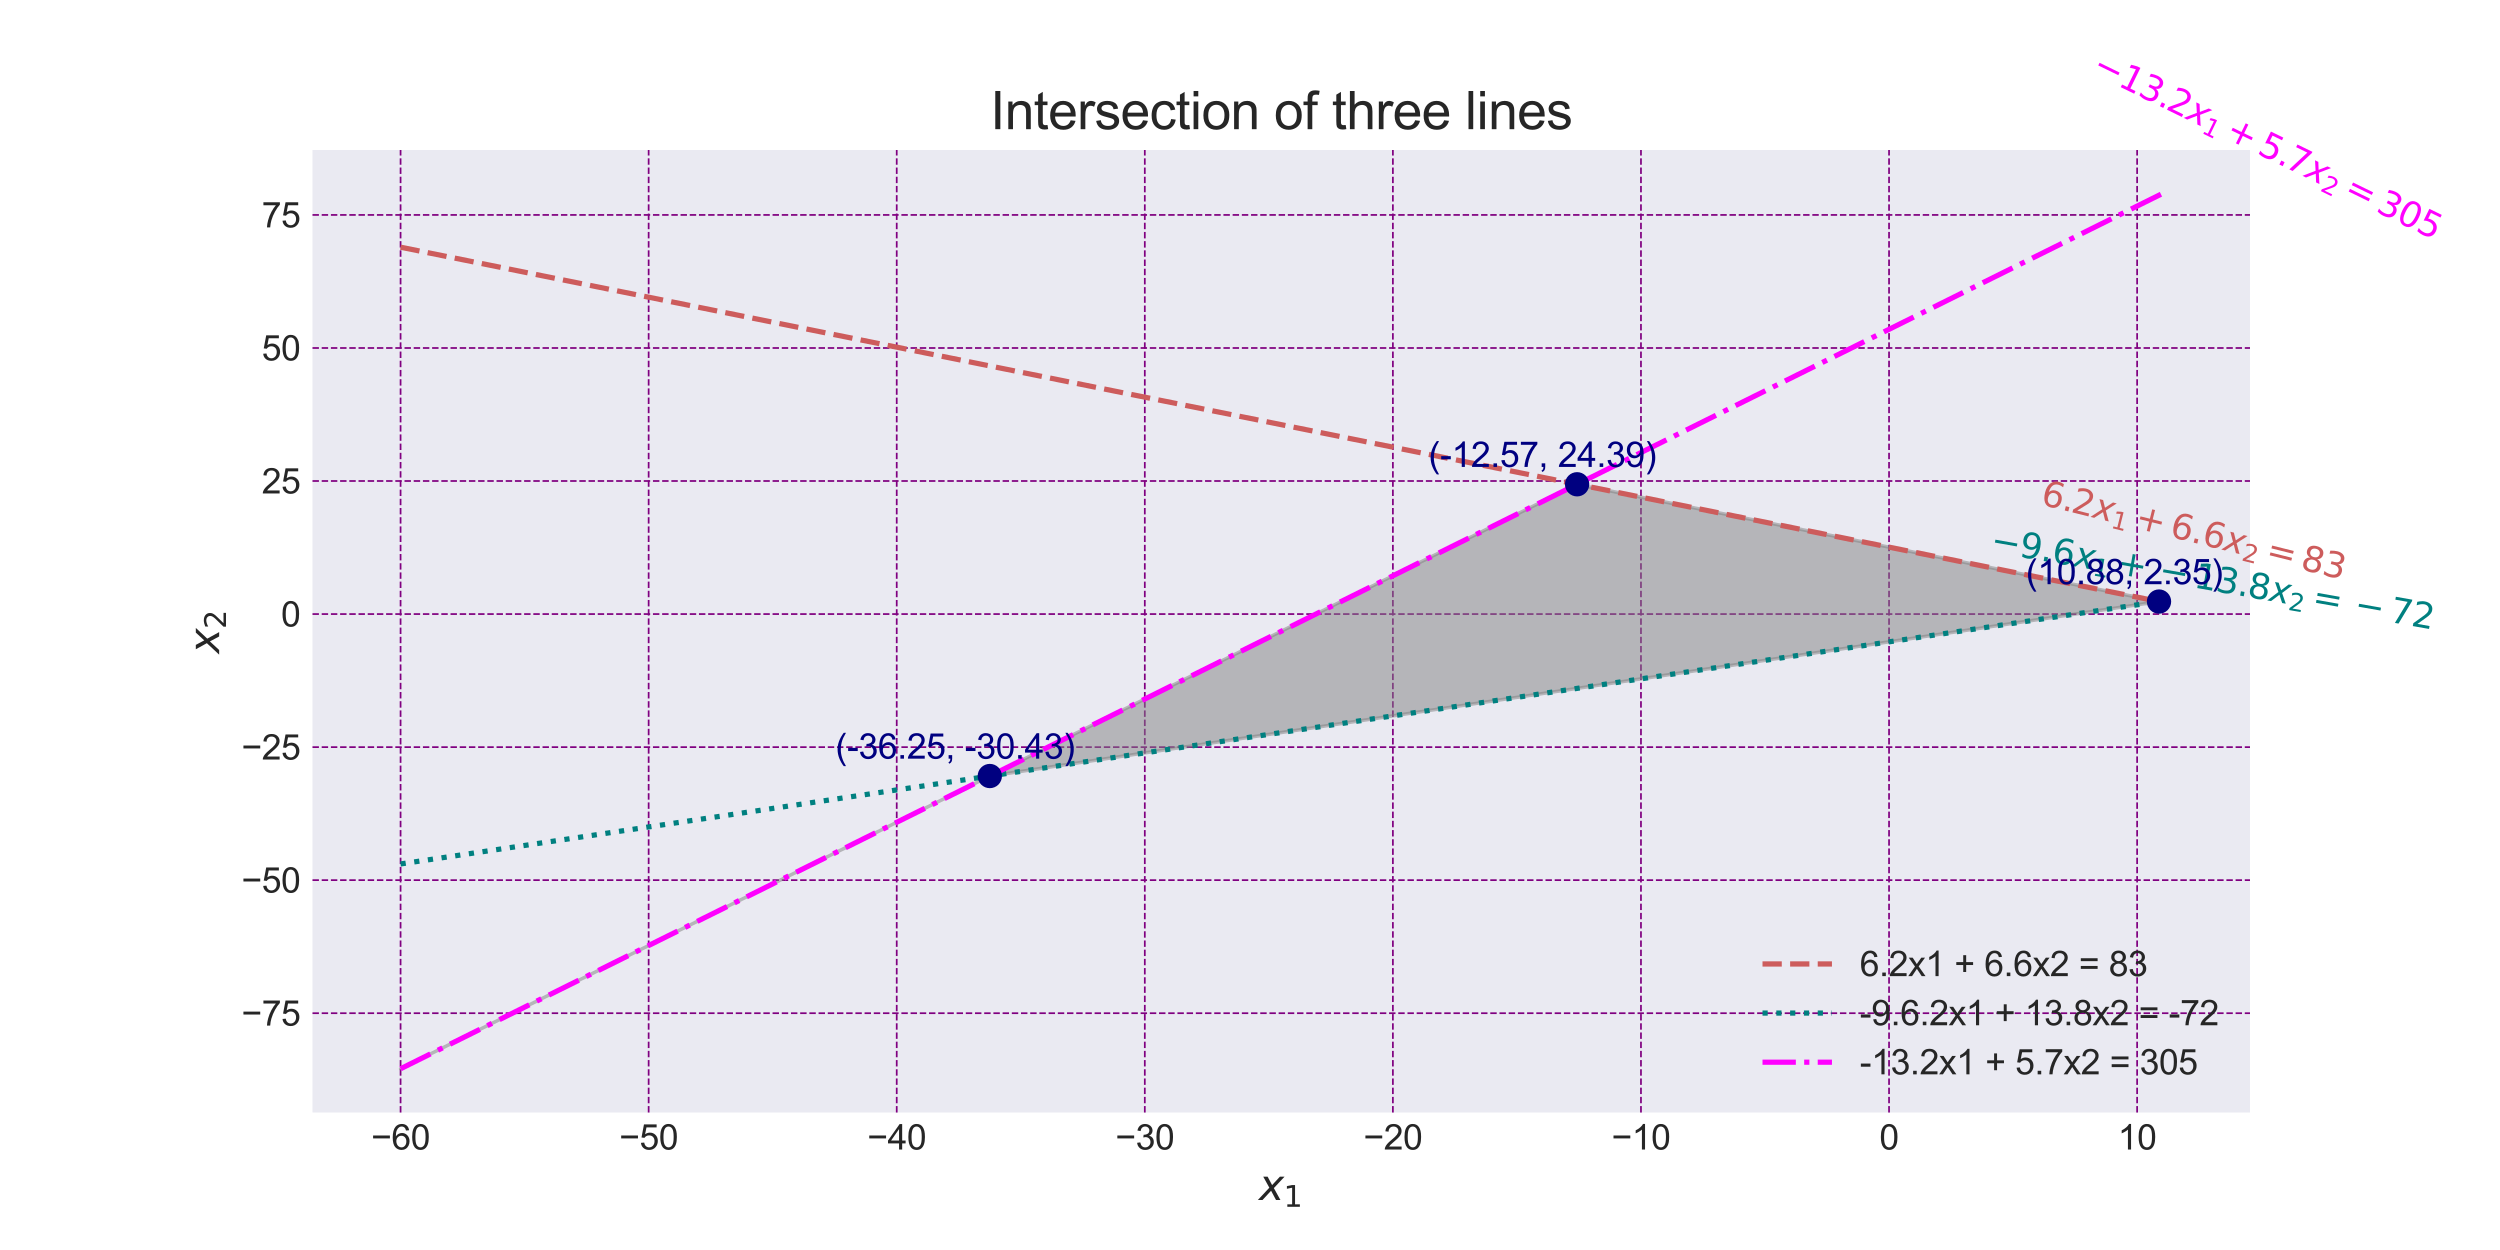 <?xml version="1.0" encoding="utf-8" standalone="no"?>
<!DOCTYPE svg PUBLIC "-//W3C//DTD SVG 1.1//EN"
  "http://www.w3.org/Graphics/SVG/1.1/DTD/svg11.dtd">
<svg xmlns:xlink="http://www.w3.org/1999/xlink" width="720pt" height="360pt" viewBox="0 0 720 360" xmlns="http://www.w3.org/2000/svg" version="1.1">
 <defs>
  <style type="text/css">*{stroke-linejoin: round; stroke-linecap: butt}</style>
 </defs>
 <g id="figure_1">
  <g id="patch_1">
   <path d="M 0 360 
L 720 360 
L 720 0 
L 0 0 
z
" style="fill: #ffffff"/>
  </g>
  <g id="axes_1">
   <g id="patch_2">
    <path d="M 90 320.4 
L 648 320.4 
L 648 43.2 
L 90 43.2 
z
" style="fill: #eaeaf2"/>
   </g>
   <g id="matplotlib.axis_1">
    <g id="xtick_1">
     <g id="line2d_1">
      <path d="M 115.364 320.4 
L 115.364 43.2 
" clip-path="url(#p73224241aa)" style="fill: none; stroke-dasharray: 1.85,0.8; stroke-dashoffset: 0; stroke: #800080; stroke-width: 0.5"/>
     </g>
     <g id="line2d_2"/>
     <g id="text_1">
      <!-- −60 -->
      <g style="fill: #262626" transform="translate(106.882 331.058) scale(0.1 -0.1)">
       <defs>
        <path id="ArialMT-2212" d="M 3381 1997 
L 356 1997 
L 356 2522 
L 3381 2522 
L 3381 1997 
z
" transform="scale(0.016)"/>
        <path id="ArialMT-36" d="M 3184 3459 
L 2625 3416 
Q 2550 3747 2413 3897 
Q 2184 4138 1850 4138 
Q 1581 4138 1378 3988 
Q 1113 3794 959 3422 
Q 806 3050 800 2363 
Q 1003 2672 1297 2822 
Q 1591 2972 1913 2972 
Q 2475 2972 2870 2558 
Q 3266 2144 3266 1488 
Q 3266 1056 3080 686 
Q 2894 316 2569 119 
Q 2244 -78 1831 -78 
Q 1128 -78 684 439 
Q 241 956 241 2144 
Q 241 3472 731 4075 
Q 1159 4600 1884 4600 
Q 2425 4600 2770 4297 
Q 3116 3994 3184 3459 
z
M 888 1484 
Q 888 1194 1011 928 
Q 1134 663 1356 523 
Q 1578 384 1822 384 
Q 2178 384 2434 671 
Q 2691 959 2691 1453 
Q 2691 1928 2437 2201 
Q 2184 2475 1800 2475 
Q 1419 2475 1153 2201 
Q 888 1928 888 1484 
z
" transform="scale(0.016)"/>
        <path id="ArialMT-30" d="M 266 2259 
Q 266 3072 433 3567 
Q 600 4063 929 4331 
Q 1259 4600 1759 4600 
Q 2128 4600 2406 4451 
Q 2684 4303 2865 4023 
Q 3047 3744 3150 3342 
Q 3253 2941 3253 2259 
Q 3253 1453 3087 958 
Q 2922 463 2592 192 
Q 2263 -78 1759 -78 
Q 1097 -78 719 397 
Q 266 969 266 2259 
z
M 844 2259 
Q 844 1131 1108 757 
Q 1372 384 1759 384 
Q 2147 384 2411 759 
Q 2675 1134 2675 2259 
Q 2675 3391 2411 3762 
Q 2147 4134 1753 4134 
Q 1366 4134 1134 3806 
Q 844 3388 844 2259 
z
" transform="scale(0.016)"/>
       </defs>
       <use xlink:href="#ArialMT-2212"/>
       <use xlink:href="#ArialMT-36" x="58.398"/>
       <use xlink:href="#ArialMT-30" x="114.014"/>
      </g>
     </g>
    </g>
    <g id="xtick_2">
     <g id="line2d_3">
      <path d="M 186.81 320.4 
L 186.81 43.2 
" clip-path="url(#p73224241aa)" style="fill: none; stroke-dasharray: 1.85,0.8; stroke-dashoffset: 0; stroke: #800080; stroke-width: 0.5"/>
     </g>
     <g id="line2d_4"/>
     <g id="text_2">
      <!-- −50 -->
      <g style="fill: #262626" transform="translate(178.329 331.058) scale(0.1 -0.1)">
       <defs>
        <path id="ArialMT-35" d="M 266 1200 
L 856 1250 
Q 922 819 1161 601 
Q 1400 384 1738 384 
Q 2144 384 2425 690 
Q 2706 997 2706 1503 
Q 2706 1984 2436 2262 
Q 2166 2541 1728 2541 
Q 1456 2541 1237 2417 
Q 1019 2294 894 2097 
L 366 2166 
L 809 4519 
L 3088 4519 
L 3088 3981 
L 1259 3981 
L 1013 2750 
Q 1425 3038 1878 3038 
Q 2478 3038 2890 2622 
Q 3303 2206 3303 1553 
Q 3303 931 2941 478 
Q 2500 -78 1738 -78 
Q 1113 -78 717 272 
Q 322 622 266 1200 
z
" transform="scale(0.016)"/>
       </defs>
       <use xlink:href="#ArialMT-2212"/>
       <use xlink:href="#ArialMT-35" x="58.398"/>
       <use xlink:href="#ArialMT-30" x="114.014"/>
      </g>
     </g>
    </g>
    <g id="xtick_3">
     <g id="line2d_5">
      <path d="M 258.257 320.4 
L 258.257 43.2 
" clip-path="url(#p73224241aa)" style="fill: none; stroke-dasharray: 1.85,0.8; stroke-dashoffset: 0; stroke: #800080; stroke-width: 0.5"/>
     </g>
     <g id="line2d_6"/>
     <g id="text_3">
      <!-- −40 -->
      <g style="fill: #262626" transform="translate(249.776 331.058) scale(0.1 -0.1)">
       <defs>
        <path id="ArialMT-34" d="M 2069 0 
L 2069 1097 
L 81 1097 
L 81 1613 
L 2172 4581 
L 2631 4581 
L 2631 1613 
L 3250 1613 
L 3250 1097 
L 2631 1097 
L 2631 0 
L 2069 0 
z
M 2069 1613 
L 2069 3678 
L 634 1613 
L 2069 1613 
z
" transform="scale(0.016)"/>
       </defs>
       <use xlink:href="#ArialMT-2212"/>
       <use xlink:href="#ArialMT-34" x="58.398"/>
       <use xlink:href="#ArialMT-30" x="114.014"/>
      </g>
     </g>
    </g>
    <g id="xtick_4">
     <g id="line2d_7">
      <path d="M 329.704 320.4 
L 329.704 43.2 
" clip-path="url(#p73224241aa)" style="fill: none; stroke-dasharray: 1.85,0.8; stroke-dashoffset: 0; stroke: #800080; stroke-width: 0.5"/>
     </g>
     <g id="line2d_8"/>
     <g id="text_4">
      <!-- −30 -->
      <g style="fill: #262626" transform="translate(321.223 331.058) scale(0.1 -0.1)">
       <defs>
        <path id="ArialMT-33" d="M 269 1209 
L 831 1284 
Q 928 806 1161 595 
Q 1394 384 1728 384 
Q 2125 384 2398 659 
Q 2672 934 2672 1341 
Q 2672 1728 2419 1979 
Q 2166 2231 1775 2231 
Q 1616 2231 1378 2169 
L 1441 2663 
Q 1497 2656 1531 2656 
Q 1891 2656 2178 2843 
Q 2466 3031 2466 3422 
Q 2466 3731 2256 3934 
Q 2047 4138 1716 4138 
Q 1388 4138 1169 3931 
Q 950 3725 888 3313 
L 325 3413 
Q 428 3978 793 4289 
Q 1159 4600 1703 4600 
Q 2078 4600 2393 4439 
Q 2709 4278 2876 4000 
Q 3044 3722 3044 3409 
Q 3044 3113 2884 2869 
Q 2725 2625 2413 2481 
Q 2819 2388 3044 2092 
Q 3269 1797 3269 1353 
Q 3269 753 2831 336 
Q 2394 -81 1725 -81 
Q 1122 -81 723 278 
Q 325 638 269 1209 
z
" transform="scale(0.016)"/>
       </defs>
       <use xlink:href="#ArialMT-2212"/>
       <use xlink:href="#ArialMT-33" x="58.398"/>
       <use xlink:href="#ArialMT-30" x="114.014"/>
      </g>
     </g>
    </g>
    <g id="xtick_5">
     <g id="line2d_9">
      <path d="M 401.151 320.4 
L 401.151 43.2 
" clip-path="url(#p73224241aa)" style="fill: none; stroke-dasharray: 1.85,0.8; stroke-dashoffset: 0; stroke: #800080; stroke-width: 0.5"/>
     </g>
     <g id="line2d_10"/>
     <g id="text_5">
      <!-- −20 -->
      <g style="fill: #262626" transform="translate(392.67 331.058) scale(0.1 -0.1)">
       <defs>
        <path id="ArialMT-32" d="M 3222 541 
L 3222 0 
L 194 0 
Q 188 203 259 391 
Q 375 700 629 1000 
Q 884 1300 1366 1694 
Q 2113 2306 2375 2664 
Q 2638 3022 2638 3341 
Q 2638 3675 2398 3904 
Q 2159 4134 1775 4134 
Q 1369 4134 1125 3890 
Q 881 3647 878 3216 
L 300 3275 
Q 359 3922 746 4261 
Q 1134 4600 1788 4600 
Q 2447 4600 2831 4234 
Q 3216 3869 3216 3328 
Q 3216 3053 3103 2787 
Q 2991 2522 2730 2228 
Q 2469 1934 1863 1422 
Q 1356 997 1212 845 
Q 1069 694 975 541 
L 3222 541 
z
" transform="scale(0.016)"/>
       </defs>
       <use xlink:href="#ArialMT-2212"/>
       <use xlink:href="#ArialMT-32" x="58.398"/>
       <use xlink:href="#ArialMT-30" x="114.014"/>
      </g>
     </g>
    </g>
    <g id="xtick_6">
     <g id="line2d_11">
      <path d="M 472.598 320.4 
L 472.598 43.2 
" clip-path="url(#p73224241aa)" style="fill: none; stroke-dasharray: 1.85,0.8; stroke-dashoffset: 0; stroke: #800080; stroke-width: 0.5"/>
     </g>
     <g id="line2d_12"/>
     <g id="text_6">
      <!-- −10 -->
      <g style="fill: #262626" transform="translate(464.117 331.058) scale(0.1 -0.1)">
       <defs>
        <path id="ArialMT-31" d="M 2384 0 
L 1822 0 
L 1822 3584 
Q 1619 3391 1289 3197 
Q 959 3003 697 2906 
L 697 3450 
Q 1169 3672 1522 3987 
Q 1875 4303 2022 4600 
L 2384 4600 
L 2384 0 
z
" transform="scale(0.016)"/>
       </defs>
       <use xlink:href="#ArialMT-2212"/>
       <use xlink:href="#ArialMT-31" x="58.398"/>
       <use xlink:href="#ArialMT-30" x="114.014"/>
      </g>
     </g>
    </g>
    <g id="xtick_7">
     <g id="line2d_13">
      <path d="M 544.045 320.4 
L 544.045 43.2 
" clip-path="url(#p73224241aa)" style="fill: none; stroke-dasharray: 1.85,0.8; stroke-dashoffset: 0; stroke: #800080; stroke-width: 0.5"/>
     </g>
     <g id="line2d_14"/>
     <g id="text_7">
      <!-- 0 -->
      <g style="fill: #262626" transform="translate(541.264 331.058) scale(0.1 -0.1)">
       <use xlink:href="#ArialMT-30"/>
      </g>
     </g>
    </g>
    <g id="xtick_8">
     <g id="line2d_15">
      <path d="M 615.492 320.4 
L 615.492 43.2 
" clip-path="url(#p73224241aa)" style="fill: none; stroke-dasharray: 1.85,0.8; stroke-dashoffset: 0; stroke: #800080; stroke-width: 0.5"/>
     </g>
     <g id="line2d_16"/>
     <g id="text_8">
      <!-- 10 -->
      <g style="fill: #262626" transform="translate(609.931 331.058) scale(0.1 -0.1)">
       <use xlink:href="#ArialMT-31"/>
       <use xlink:href="#ArialMT-30" x="55.615"/>
      </g>
     </g>
    </g>
    <g id="text_9">
     <!-- $x_1$ -->
     <g style="fill: #262626" transform="translate(362.58 345.635) scale(0.12 -0.12)">
      <defs>
       <path id="DejaVuSans-Oblique-78" d="M 3841 3500 
L 2234 1784 
L 3219 0 
L 2559 0 
L 1819 1388 
L 531 0 
L -166 0 
L 1556 1844 
L 641 3500 
L 1300 3500 
L 1972 2234 
L 3144 3500 
L 3841 3500 
z
" transform="scale(0.016)"/>
       <path id="DejaVuSans-31" d="M 794 531 
L 1825 531 
L 1825 4091 
L 703 3866 
L 703 4441 
L 1819 4666 
L 2450 4666 
L 2450 531 
L 3481 531 
L 3481 0 
L 794 0 
L 794 531 
z
" transform="scale(0.016)"/>
      </defs>
      <use xlink:href="#DejaVuSans-Oblique-78" transform="translate(0 0.312)"/>
      <use xlink:href="#DejaVuSans-31" transform="translate(59.18 -16.094) scale(0.7)"/>
     </g>
    </g>
   </g>
   <g id="matplotlib.axis_2">
    <g id="ytick_1">
     <g id="line2d_17">
      <path d="M 90 291.801 
L 648 291.801 
" clip-path="url(#p73224241aa)" style="fill: none; stroke-dasharray: 1.85,0.8; stroke-dashoffset: 0; stroke: #800080; stroke-width: 0.5"/>
     </g>
     <g id="line2d_18"/>
     <g id="text_10">
      <!-- −75 -->
      <g style="fill: #262626" transform="translate(69.537 295.38) scale(0.1 -0.1)">
       <defs>
        <path id="ArialMT-37" d="M 303 3981 
L 303 4522 
L 3269 4522 
L 3269 4084 
Q 2831 3619 2401 2847 
Q 1972 2075 1738 1259 
Q 1569 684 1522 0 
L 944 0 
Q 953 541 1156 1306 
Q 1359 2072 1739 2783 
Q 2119 3494 2547 3981 
L 303 3981 
z
" transform="scale(0.016)"/>
       </defs>
       <use xlink:href="#ArialMT-2212"/>
       <use xlink:href="#ArialMT-37" x="58.398"/>
       <use xlink:href="#ArialMT-35" x="114.014"/>
      </g>
     </g>
    </g>
    <g id="ytick_2">
     <g id="line2d_19">
      <path d="M 90 253.485 
L 648 253.485 
" clip-path="url(#p73224241aa)" style="fill: none; stroke-dasharray: 1.85,0.8; stroke-dashoffset: 0; stroke: #800080; stroke-width: 0.5"/>
     </g>
     <g id="line2d_20"/>
     <g id="text_11">
      <!-- −50 -->
      <g style="fill: #262626" transform="translate(69.537 257.064) scale(0.1 -0.1)">
       <use xlink:href="#ArialMT-2212"/>
       <use xlink:href="#ArialMT-35" x="58.398"/>
       <use xlink:href="#ArialMT-30" x="114.014"/>
      </g>
     </g>
    </g>
    <g id="ytick_3">
     <g id="line2d_21">
      <path d="M 90 215.169 
L 648 215.169 
" clip-path="url(#p73224241aa)" style="fill: none; stroke-dasharray: 1.85,0.8; stroke-dashoffset: 0; stroke: #800080; stroke-width: 0.5"/>
     </g>
     <g id="line2d_22"/>
     <g id="text_12">
      <!-- −25 -->
      <g style="fill: #262626" transform="translate(69.537 218.748) scale(0.1 -0.1)">
       <use xlink:href="#ArialMT-2212"/>
       <use xlink:href="#ArialMT-32" x="58.398"/>
       <use xlink:href="#ArialMT-35" x="114.014"/>
      </g>
     </g>
    </g>
    <g id="ytick_4">
     <g id="line2d_23">
      <path d="M 90 176.852 
L 648 176.852 
" clip-path="url(#p73224241aa)" style="fill: none; stroke-dasharray: 1.85,0.8; stroke-dashoffset: 0; stroke: #800080; stroke-width: 0.5"/>
     </g>
     <g id="line2d_24"/>
     <g id="text_13">
      <!-- 0 -->
      <g style="fill: #262626" transform="translate(80.939 180.431) scale(0.1 -0.1)">
       <use xlink:href="#ArialMT-30"/>
      </g>
     </g>
    </g>
    <g id="ytick_5">
     <g id="line2d_25">
      <path d="M 90 138.536 
L 648 138.536 
" clip-path="url(#p73224241aa)" style="fill: none; stroke-dasharray: 1.85,0.8; stroke-dashoffset: 0; stroke: #800080; stroke-width: 0.5"/>
     </g>
     <g id="line2d_26"/>
     <g id="text_14">
      <!-- 25 -->
      <g style="fill: #262626" transform="translate(75.378 142.115) scale(0.1 -0.1)">
       <use xlink:href="#ArialMT-32"/>
       <use xlink:href="#ArialMT-35" x="55.615"/>
      </g>
     </g>
    </g>
    <g id="ytick_6">
     <g id="line2d_27">
      <path d="M 90 100.22 
L 648 100.22 
" clip-path="url(#p73224241aa)" style="fill: none; stroke-dasharray: 1.85,0.8; stroke-dashoffset: 0; stroke: #800080; stroke-width: 0.5"/>
     </g>
     <g id="line2d_28"/>
     <g id="text_15">
      <!-- 50 -->
      <g style="fill: #262626" transform="translate(75.378 103.799) scale(0.1 -0.1)">
       <use xlink:href="#ArialMT-35"/>
       <use xlink:href="#ArialMT-30" x="55.615"/>
      </g>
     </g>
    </g>
    <g id="ytick_7">
     <g id="line2d_29">
      <path d="M 90 61.904 
L 648 61.904 
" clip-path="url(#p73224241aa)" style="fill: none; stroke-dasharray: 1.85,0.8; stroke-dashoffset: 0; stroke: #800080; stroke-width: 0.5"/>
     </g>
     <g id="line2d_30"/>
     <g id="text_16">
      <!-- 75 -->
      <g style="fill: #262626" transform="translate(75.378 65.483) scale(0.1 -0.1)">
       <use xlink:href="#ArialMT-37"/>
       <use xlink:href="#ArialMT-35" x="55.615"/>
      </g>
     </g>
    </g>
    <g id="text_17">
     <!-- $x_2$ -->
     <g style="fill: #262626" transform="translate(63.153 188.22) rotate(-90) scale(0.12 -0.12)">
      <defs>
       <path id="DejaVuSans-32" d="M 1228 531 
L 3431 531 
L 3431 0 
L 469 0 
L 469 531 
Q 828 903 1448 1529 
Q 2069 2156 2228 2338 
Q 2531 2678 2651 2914 
Q 2772 3150 2772 3378 
Q 2772 3750 2511 3984 
Q 2250 4219 1831 4219 
Q 1534 4219 1204 4116 
Q 875 4013 500 3803 
L 500 4441 
Q 881 4594 1212 4672 
Q 1544 4750 1819 4750 
Q 2544 4750 2975 4387 
Q 3406 4025 3406 3419 
Q 3406 3131 3298 2873 
Q 3191 2616 2906 2266 
Q 2828 2175 2409 1742 
Q 1991 1309 1228 531 
z
" transform="scale(0.016)"/>
      </defs>
      <use xlink:href="#DejaVuSans-Oblique-78" transform="translate(0 0.312)"/>
      <use xlink:href="#DejaVuSans-32" transform="translate(59.18 -16.094) scale(0.7)"/>
     </g>
    </g>
   </g>
   <g id="PolyCollection_1">
    <defs>
     <path id="m111b106abd" d="M 115.364 -52.2 
L 115.364 -52.2 
L 120.488 -54.745 
L 125.612 -57.291 
L 130.736 -59.836 
L 135.86 -62.382 
L 140.983 -64.927 
L 146.107 -67.473 
L 151.231 -70.018 
L 156.355 -72.564 
L 161.479 -75.109 
L 166.603 -77.655 
L 171.727 -80.2 
L 176.851 -82.745 
L 181.975 -85.291 
L 187.099 -87.836 
L 192.223 -90.382 
L 197.347 -92.927 
L 202.471 -95.473 
L 207.595 -98.018 
L 212.719 -100.564 
L 217.843 -103.109 
L 222.967 -105.655 
L 228.091 -108.2 
L 233.215 -110.745 
L 238.339 -113.291 
L 243.463 -115.836 
L 248.587 -118.382 
L 253.711 -120.927 
L 258.835 -123.473 
L 263.959 -126.018 
L 269.083 -128.564 
L 274.207 -131.109 
L 279.331 -133.655 
L 284.455 -136.2 
L 289.579 -138.745 
L 294.702 -141.291 
L 299.826 -143.836 
L 304.95 -146.382 
L 310.074 -148.927 
L 315.198 -151.473 
L 320.322 -154.018 
L 325.446 -156.564 
L 330.57 -159.109 
L 335.694 -161.655 
L 340.818 -164.2 
L 345.942 -166.745 
L 351.066 -169.291 
L 356.19 -171.836 
L 361.314 -174.382 
L 366.438 -176.927 
L 371.562 -179.473 
L 376.686 -182.018 
L 381.81 -184.564 
L 386.934 -187.109 
L 392.058 -189.655 
L 397.182 -192.2 
L 402.306 -194.745 
L 407.43 -197.291 
L 412.554 -199.836 
L 417.678 -202.382 
L 422.802 -204.927 
L 427.926 -207.473 
L 433.05 -210.018 
L 438.174 -212.564 
L 443.298 -215.109 
L 448.421 -217.655 
L 453.545 -220.2 
L 458.669 -219.626 
L 463.793 -218.594 
L 468.917 -217.561 
L 474.041 -216.529 
L 479.165 -215.496 
L 484.289 -214.463 
L 489.413 -213.431 
L 494.537 -212.398 
L 499.661 -211.366 
L 504.785 -210.333 
L 509.909 -209.301 
L 515.033 -208.268 
L 520.157 -207.235 
L 525.281 -206.203 
L 530.405 -205.17 
L 535.529 -204.138 
L 540.653 -203.105 
L 545.777 -202.073 
L 550.901 -201.04 
L 556.025 -200.008 
L 561.149 -198.975 
L 566.273 -197.942 
L 571.397 -196.91 
L 576.521 -195.877 
L 581.645 -194.845 
L 586.769 -193.812 
L 591.893 -192.78 
L 597.017 -191.747 
L 602.14 -190.715 
L 607.264 -189.682 
L 612.388 -188.649 
L 617.512 -187.617 
L 622.636 -186.879 
L 622.636 -186.584 
L 622.636 -186.584 
L 617.512 -186.115 
L 612.388 -185.35 
L 607.264 -184.585 
L 602.14 -183.821 
L 597.017 -183.056 
L 591.893 -182.291 
L 586.769 -181.527 
L 581.645 -180.762 
L 576.521 -179.997 
L 571.397 -179.233 
L 566.273 -178.468 
L 561.149 -177.703 
L 556.025 -176.939 
L 550.901 -176.174 
L 545.777 -175.41 
L 540.653 -174.645 
L 535.529 -173.88 
L 530.405 -173.116 
L 525.281 -172.351 
L 520.157 -171.586 
L 515.033 -170.822 
L 509.909 -170.057 
L 504.785 -169.292 
L 499.661 -168.528 
L 494.537 -167.763 
L 489.413 -166.998 
L 484.289 -166.234 
L 479.165 -165.469 
L 474.041 -164.705 
L 468.917 -163.94 
L 463.793 -163.175 
L 458.669 -162.411 
L 453.545 -161.646 
L 448.421 -160.881 
L 443.298 -160.117 
L 438.174 -159.352 
L 433.05 -158.587 
L 427.926 -157.823 
L 422.802 -157.058 
L 417.678 -156.293 
L 412.554 -155.529 
L 407.43 -154.764 
L 402.306 -154 
L 397.182 -153.235 
L 392.058 -152.47 
L 386.934 -151.706 
L 381.81 -150.941 
L 376.686 -150.176 
L 371.562 -149.412 
L 366.438 -148.647 
L 361.314 -147.882 
L 356.19 -147.118 
L 351.066 -146.353 
L 345.942 -145.588 
L 340.818 -144.824 
L 335.694 -144.059 
L 330.57 -143.295 
L 325.446 -142.53 
L 320.322 -141.765 
L 315.198 -141.001 
L 310.074 -140.236 
L 304.95 -139.471 
L 299.826 -138.707 
L 294.702 -137.942 
L 289.579 -137.177 
L 284.455 -136.2 
L 279.331 -133.655 
L 274.207 -131.109 
L 269.083 -128.564 
L 263.959 -126.018 
L 258.835 -123.473 
L 253.711 -120.927 
L 248.587 -118.382 
L 243.463 -115.836 
L 238.339 -113.291 
L 233.215 -110.745 
L 228.091 -108.2 
L 222.967 -105.655 
L 217.843 -103.109 
L 212.719 -100.564 
L 207.595 -98.018 
L 202.471 -95.473 
L 197.347 -92.927 
L 192.223 -90.382 
L 187.099 -87.836 
L 181.975 -85.291 
L 176.851 -82.745 
L 171.727 -80.2 
L 166.603 -77.655 
L 161.479 -75.109 
L 156.355 -72.564 
L 151.231 -70.018 
L 146.107 -67.473 
L 140.983 -64.927 
L 135.86 -62.382 
L 130.736 -59.836 
L 125.612 -57.291 
L 120.488 -54.745 
L 115.364 -52.2 
z
" style="stroke: #808080; stroke-opacity: 0.5"/>
    </defs>
    <g clip-path="url(#p73224241aa)">
     <use xlink:href="#m111b106abd" x="0" y="360" style="fill: #808080; fill-opacity: 0.5; stroke: #808080; stroke-opacity: 0.5"/>
    </g>
   </g>
   <g id="line2d_31">
    <path d="M 115.364 71.193 
L 120.488 72.225 
L 125.612 73.258 
L 130.736 74.29 
L 135.86 75.323 
L 140.983 76.355 
L 146.107 77.388 
L 151.231 78.42 
L 156.355 79.453 
L 161.479 80.486 
L 166.603 81.518 
L 171.727 82.551 
L 176.851 83.583 
L 181.975 84.616 
L 187.099 85.648 
L 192.223 86.681 
L 197.347 87.713 
L 202.471 88.746 
L 207.595 89.779 
L 212.719 90.811 
L 217.843 91.844 
L 222.967 92.876 
L 228.091 93.909 
L 233.215 94.941 
L 238.339 95.974 
L 243.463 97.006 
L 248.587 98.039 
L 253.711 99.072 
L 258.835 100.104 
L 263.959 101.137 
L 269.083 102.169 
L 274.207 103.202 
L 279.331 104.234 
L 284.455 105.267 
L 289.579 106.299 
L 294.702 107.332 
L 299.826 108.365 
L 304.95 109.397 
L 310.074 110.43 
L 315.198 111.462 
L 320.322 112.495 
L 325.446 113.527 
L 330.57 114.56 
L 335.694 115.592 
L 340.818 116.625 
L 345.942 117.658 
L 351.066 118.69 
L 356.19 119.723 
L 361.314 120.755 
L 366.438 121.788 
L 371.562 122.82 
L 376.686 123.853 
L 381.81 124.885 
L 386.934 125.918 
L 392.058 126.951 
L 397.182 127.983 
L 402.306 129.016 
L 407.43 130.048 
L 412.554 131.081 
L 417.678 132.113 
L 422.802 133.146 
L 427.926 134.178 
L 433.05 135.211 
L 438.174 136.244 
L 443.298 137.276 
L 448.421 138.309 
L 453.545 139.341 
L 458.669 140.374 
L 463.793 141.406 
L 468.917 142.439 
L 474.041 143.471 
L 479.165 144.504 
L 484.289 145.537 
L 489.413 146.569 
L 494.537 147.602 
L 499.661 148.634 
L 504.785 149.667 
L 509.909 150.699 
L 515.033 151.732 
L 520.157 152.765 
L 525.281 153.797 
L 530.405 154.83 
L 535.529 155.862 
L 540.653 156.895 
L 545.777 157.927 
L 550.901 158.96 
L 556.025 159.992 
L 561.149 161.025 
L 566.273 162.058 
L 571.397 163.09 
L 576.521 164.123 
L 581.645 165.155 
L 586.769 166.188 
L 591.893 167.22 
L 597.017 168.253 
L 602.14 169.285 
L 607.264 170.318 
L 612.388 171.351 
L 617.512 172.383 
L 622.636 173.416 
" clip-path="url(#p73224241aa)" style="fill: none; stroke-dasharray: 5.55,2.4; stroke-dashoffset: 0; stroke: #cd5c5c; stroke-width: 1.5"/>
   </g>
   <g id="line2d_32">
    <path d="M 115.364 248.82 
L 120.488 248.056 
L 125.612 247.291 
L 130.736 246.527 
L 135.86 245.762 
L 140.983 244.997 
L 146.107 244.233 
L 151.231 243.468 
L 156.355 242.703 
L 161.479 241.939 
L 166.603 241.174 
L 171.727 240.409 
L 176.851 239.645 
L 181.975 238.88 
L 187.099 238.115 
L 192.223 237.351 
L 197.347 236.586 
L 202.471 235.822 
L 207.595 235.057 
L 212.719 234.292 
L 217.843 233.528 
L 222.967 232.763 
L 228.091 231.998 
L 233.215 231.234 
L 238.339 230.469 
L 243.463 229.704 
L 248.587 228.94 
L 253.711 228.175 
L 258.835 227.41 
L 263.959 226.646 
L 269.083 225.881 
L 274.207 225.117 
L 279.331 224.352 
L 284.455 223.587 
L 289.579 222.823 
L 294.702 222.058 
L 299.826 221.293 
L 304.95 220.529 
L 310.074 219.764 
L 315.198 218.999 
L 320.322 218.235 
L 325.446 217.47 
L 330.57 216.705 
L 335.694 215.941 
L 340.818 215.176 
L 345.942 214.412 
L 351.066 213.647 
L 356.19 212.882 
L 361.314 212.118 
L 366.438 211.353 
L 371.562 210.588 
L 376.686 209.824 
L 381.81 209.059 
L 386.934 208.294 
L 392.058 207.53 
L 397.182 206.765 
L 402.306 206 
L 407.43 205.236 
L 412.554 204.471 
L 417.678 203.707 
L 422.802 202.942 
L 427.926 202.177 
L 433.05 201.413 
L 438.174 200.648 
L 443.298 199.883 
L 448.421 199.119 
L 453.545 198.354 
L 458.669 197.589 
L 463.793 196.825 
L 468.917 196.06 
L 474.041 195.295 
L 479.165 194.531 
L 484.289 193.766 
L 489.413 193.002 
L 494.537 192.237 
L 499.661 191.472 
L 504.785 190.708 
L 509.909 189.943 
L 515.033 189.178 
L 520.157 188.414 
L 525.281 187.649 
L 530.405 186.884 
L 535.529 186.12 
L 540.653 185.355 
L 545.777 184.59 
L 550.901 183.826 
L 556.025 183.061 
L 561.149 182.297 
L 566.273 181.532 
L 571.397 180.767 
L 576.521 180.003 
L 581.645 179.238 
L 586.769 178.473 
L 591.893 177.709 
L 597.017 176.944 
L 602.14 176.179 
L 607.264 175.415 
L 612.388 174.65 
L 617.512 173.885 
L 622.636 173.121 
" clip-path="url(#p73224241aa)" style="fill: none; stroke-dasharray: 1.5,2.475; stroke-dashoffset: 0; stroke: #008080; stroke-width: 1.5"/>
   </g>
   <g id="line2d_33">
    <path d="M 115.364 307.8 
L 120.488 305.255 
L 125.612 302.709 
L 130.736 300.164 
L 135.86 297.618 
L 140.983 295.073 
L 146.107 292.527 
L 151.231 289.982 
L 156.355 287.436 
L 161.479 284.891 
L 166.603 282.345 
L 171.727 279.8 
L 176.851 277.255 
L 181.975 274.709 
L 187.099 272.164 
L 192.223 269.618 
L 197.347 267.073 
L 202.471 264.527 
L 207.595 261.982 
L 212.719 259.436 
L 217.843 256.891 
L 222.967 254.345 
L 228.091 251.8 
L 233.215 249.255 
L 238.339 246.709 
L 243.463 244.164 
L 248.587 241.618 
L 253.711 239.073 
L 258.835 236.527 
L 263.959 233.982 
L 269.083 231.436 
L 274.207 228.891 
L 279.331 226.345 
L 284.455 223.8 
L 289.579 221.255 
L 294.702 218.709 
L 299.826 216.164 
L 304.95 213.618 
L 310.074 211.073 
L 315.198 208.527 
L 320.322 205.982 
L 325.446 203.436 
L 330.57 200.891 
L 335.694 198.345 
L 340.818 195.8 
L 345.942 193.255 
L 351.066 190.709 
L 356.19 188.164 
L 361.314 185.618 
L 366.438 183.073 
L 371.562 180.527 
L 376.686 177.982 
L 381.81 175.436 
L 386.934 172.891 
L 392.058 170.345 
L 397.182 167.8 
L 402.306 165.255 
L 407.43 162.709 
L 412.554 160.164 
L 417.678 157.618 
L 422.802 155.073 
L 427.926 152.527 
L 433.05 149.982 
L 438.174 147.436 
L 443.298 144.891 
L 448.421 142.345 
L 453.545 139.8 
L 458.669 137.255 
L 463.793 134.709 
L 468.917 132.164 
L 474.041 129.618 
L 479.165 127.073 
L 484.289 124.527 
L 489.413 121.982 
L 494.537 119.436 
L 499.661 116.891 
L 504.785 114.345 
L 509.909 111.8 
L 515.033 109.255 
L 520.157 106.709 
L 525.281 104.164 
L 530.405 101.618 
L 535.529 99.073 
L 540.653 96.527 
L 545.777 93.982 
L 550.901 91.436 
L 556.025 88.891 
L 561.149 86.345 
L 566.273 83.8 
L 571.397 81.255 
L 576.521 78.709 
L 581.645 76.164 
L 586.769 73.618 
L 591.893 71.073 
L 597.017 68.527 
L 602.14 65.982 
L 607.264 63.436 
L 612.388 60.891 
L 617.512 58.345 
L 622.636 55.8 
" clip-path="url(#p73224241aa)" style="fill: none; stroke-dasharray: 9.6,2.4,1.5,2.4; stroke-dashoffset: 0; stroke: #ff00ff; stroke-width: 1.5"/>
   </g>
   <g id="patch_3">
    <path d="M 90 320.4 
L 90 43.2 
" style="fill: none"/>
   </g>
   <g id="patch_4">
    <path d="M 648 320.4 
L 648 43.2 
" style="fill: none"/>
   </g>
   <g id="patch_5">
    <path d="M 90 320.4 
L 648 320.4 
" style="fill: none"/>
   </g>
   <g id="patch_6">
    <path d="M 90 43.2 
L 648 43.2 
" style="fill: none"/>
   </g>
   <g id="text_18">
    <!-- $6.2x_1 + 6.6x_2 = 83$ -->
    <g style="fill: #cd5c5c" transform="translate(587.394 145.293) rotate(-346) scale(0.1 -0.1)">
     <defs>
      <path id="DejaVuSans-36" d="M 2113 2584 
Q 1688 2584 1439 2293 
Q 1191 2003 1191 1497 
Q 1191 994 1439 701 
Q 1688 409 2113 409 
Q 2538 409 2786 701 
Q 3034 994 3034 1497 
Q 3034 2003 2786 2293 
Q 2538 2584 2113 2584 
z
M 3366 4563 
L 3366 3988 
Q 3128 4100 2886 4159 
Q 2644 4219 2406 4219 
Q 1781 4219 1451 3797 
Q 1122 3375 1075 2522 
Q 1259 2794 1537 2939 
Q 1816 3084 2150 3084 
Q 2853 3084 3261 2657 
Q 3669 2231 3669 1497 
Q 3669 778 3244 343 
Q 2819 -91 2113 -91 
Q 1303 -91 875 529 
Q 447 1150 447 2328 
Q 447 3434 972 4092 
Q 1497 4750 2381 4750 
Q 2619 4750 2861 4703 
Q 3103 4656 3366 4563 
z
" transform="scale(0.016)"/>
      <path id="DejaVuSans-2e" d="M 684 794 
L 1344 794 
L 1344 0 
L 684 0 
L 684 794 
z
" transform="scale(0.016)"/>
      <path id="DejaVuSans-2b" d="M 2944 4013 
L 2944 2272 
L 4684 2272 
L 4684 1741 
L 2944 1741 
L 2944 0 
L 2419 0 
L 2419 1741 
L 678 1741 
L 678 2272 
L 2419 2272 
L 2419 4013 
L 2944 4013 
z
" transform="scale(0.016)"/>
      <path id="DejaVuSans-3d" d="M 678 2906 
L 4684 2906 
L 4684 2381 
L 678 2381 
L 678 2906 
z
M 678 1631 
L 4684 1631 
L 4684 1100 
L 678 1100 
L 678 1631 
z
" transform="scale(0.016)"/>
      <path id="DejaVuSans-38" d="M 2034 2216 
Q 1584 2216 1326 1975 
Q 1069 1734 1069 1313 
Q 1069 891 1326 650 
Q 1584 409 2034 409 
Q 2484 409 2743 651 
Q 3003 894 3003 1313 
Q 3003 1734 2745 1975 
Q 2488 2216 2034 2216 
z
M 1403 2484 
Q 997 2584 770 2862 
Q 544 3141 544 3541 
Q 544 4100 942 4425 
Q 1341 4750 2034 4750 
Q 2731 4750 3128 4425 
Q 3525 4100 3525 3541 
Q 3525 3141 3298 2862 
Q 3072 2584 2669 2484 
Q 3125 2378 3379 2068 
Q 3634 1759 3634 1313 
Q 3634 634 3220 271 
Q 2806 -91 2034 -91 
Q 1263 -91 848 271 
Q 434 634 434 1313 
Q 434 1759 690 2068 
Q 947 2378 1403 2484 
z
M 1172 3481 
Q 1172 3119 1398 2916 
Q 1625 2713 2034 2713 
Q 2441 2713 2670 2916 
Q 2900 3119 2900 3481 
Q 2900 3844 2670 4047 
Q 2441 4250 2034 4250 
Q 1625 4250 1398 4047 
Q 1172 3844 1172 3481 
z
" transform="scale(0.016)"/>
      <path id="DejaVuSans-33" d="M 2597 2516 
Q 3050 2419 3304 2112 
Q 3559 1806 3559 1356 
Q 3559 666 3084 287 
Q 2609 -91 1734 -91 
Q 1441 -91 1130 -33 
Q 819 25 488 141 
L 488 750 
Q 750 597 1062 519 
Q 1375 441 1716 441 
Q 2309 441 2620 675 
Q 2931 909 2931 1356 
Q 2931 1769 2642 2001 
Q 2353 2234 1838 2234 
L 1294 2234 
L 1294 2753 
L 1863 2753 
Q 2328 2753 2575 2939 
Q 2822 3125 2822 3475 
Q 2822 3834 2567 4026 
Q 2313 4219 1838 4219 
Q 1578 4219 1281 4162 
Q 984 4106 628 3988 
L 628 4550 
Q 988 4650 1302 4700 
Q 1616 4750 1894 4750 
Q 2613 4750 3031 4423 
Q 3450 4097 3450 3541 
Q 3450 3153 3228 2886 
Q 3006 2619 2597 2516 
z
" transform="scale(0.016)"/>
     </defs>
     <use xlink:href="#DejaVuSans-36" transform="translate(0 0.781)"/>
     <use xlink:href="#DejaVuSans-2e" transform="translate(63.623 0.781)"/>
     <use xlink:href="#DejaVuSans-32" transform="translate(89.91 0.781)"/>
     <use xlink:href="#DejaVuSans-Oblique-78" transform="translate(153.533 0.781)"/>
     <use xlink:href="#DejaVuSans-31" transform="translate(212.713 -15.625) scale(0.7)"/>
     <use xlink:href="#DejaVuSans-2b" transform="translate(279.466 0.781)"/>
     <use xlink:href="#DejaVuSans-36" transform="translate(382.737 0.781)"/>
     <use xlink:href="#DejaVuSans-2e" transform="translate(446.36 0.781)"/>
     <use xlink:href="#DejaVuSans-36" transform="translate(478.147 0.781)"/>
     <use xlink:href="#DejaVuSans-Oblique-78" transform="translate(541.771 0.781)"/>
     <use xlink:href="#DejaVuSans-32" transform="translate(600.95 -15.625) scale(0.7)"/>
     <use xlink:href="#DejaVuSans-3d" transform="translate(667.703 0.781)"/>
     <use xlink:href="#DejaVuSans-38" transform="translate(770.975 0.781)"/>
     <use xlink:href="#DejaVuSans-33" transform="translate(834.598 0.781)"/>
    </g>
   </g>
   <g id="text_19">
    <!-- $-9.6x_1 + -13.8x_2 = -72$ -->
    <g style="fill: #008080" transform="translate(572.969 158.893) rotate(-350) scale(0.1 -0.1)">
     <defs>
      <path id="DejaVuSans-2212" d="M 678 2272 
L 4684 2272 
L 4684 1741 
L 678 1741 
L 678 2272 
z
" transform="scale(0.016)"/>
      <path id="DejaVuSans-39" d="M 703 97 
L 703 672 
Q 941 559 1184 500 
Q 1428 441 1663 441 
Q 2288 441 2617 861 
Q 2947 1281 2994 2138 
Q 2813 1869 2534 1725 
Q 2256 1581 1919 1581 
Q 1219 1581 811 2004 
Q 403 2428 403 3163 
Q 403 3881 828 4315 
Q 1253 4750 1959 4750 
Q 2769 4750 3195 4129 
Q 3622 3509 3622 2328 
Q 3622 1225 3098 567 
Q 2575 -91 1691 -91 
Q 1453 -91 1209 -44 
Q 966 3 703 97 
z
M 1959 2075 
Q 2384 2075 2632 2365 
Q 2881 2656 2881 3163 
Q 2881 3666 2632 3958 
Q 2384 4250 1959 4250 
Q 1534 4250 1286 3958 
Q 1038 3666 1038 3163 
Q 1038 2656 1286 2365 
Q 1534 2075 1959 2075 
z
" transform="scale(0.016)"/>
      <path id="DejaVuSans-37" d="M 525 4666 
L 3525 4666 
L 3525 4397 
L 1831 0 
L 1172 0 
L 2766 4134 
L 525 4134 
L 525 4666 
z
" transform="scale(0.016)"/>
     </defs>
     <use xlink:href="#DejaVuSans-2212" transform="translate(0 0.781)"/>
     <use xlink:href="#DejaVuSans-39" transform="translate(83.789 0.781)"/>
     <use xlink:href="#DejaVuSans-2e" transform="translate(147.412 0.781)"/>
     <use xlink:href="#DejaVuSans-36" transform="translate(179.199 0.781)"/>
     <use xlink:href="#DejaVuSans-Oblique-78" transform="translate(242.822 0.781)"/>
     <use xlink:href="#DejaVuSans-31" transform="translate(302.002 -15.625) scale(0.7)"/>
     <use xlink:href="#DejaVuSans-2b" transform="translate(368.755 0.781)"/>
     <use xlink:href="#DejaVuSans-2212" transform="translate(491.509 0.781)"/>
     <use xlink:href="#DejaVuSans-31" transform="translate(594.78 0.781)"/>
     <use xlink:href="#DejaVuSans-33" transform="translate(658.403 0.781)"/>
     <use xlink:href="#DejaVuSans-2e" transform="translate(722.026 0.781)"/>
     <use xlink:href="#DejaVuSans-38" transform="translate(751.188 0.781)"/>
     <use xlink:href="#DejaVuSans-Oblique-78" transform="translate(814.812 0.781)"/>
     <use xlink:href="#DejaVuSans-32" transform="translate(873.991 -15.625) scale(0.7)"/>
     <use xlink:href="#DejaVuSans-3d" transform="translate(940.744 0.781)"/>
     <use xlink:href="#DejaVuSans-2212" transform="translate(1063.498 0.781)"/>
     <use xlink:href="#DejaVuSans-37" transform="translate(1166.77 0.781)"/>
     <use xlink:href="#DejaVuSans-32" transform="translate(1230.393 0.781)"/>
    </g>
   </g>
   <g id="text_20">
    <!-- $-13.2x_1 + 5.7x_2 = 305$ -->
    <g style="fill: #ff00ff" transform="translate(602.074 20.946) rotate(-334) scale(0.1 -0.1)">
     <defs>
      <path id="DejaVuSans-35" d="M 691 4666 
L 3169 4666 
L 3169 4134 
L 1269 4134 
L 1269 2991 
Q 1406 3038 1543 3061 
Q 1681 3084 1819 3084 
Q 2600 3084 3056 2656 
Q 3513 2228 3513 1497 
Q 3513 744 3044 326 
Q 2575 -91 1722 -91 
Q 1428 -91 1123 -41 
Q 819 9 494 109 
L 494 744 
Q 775 591 1075 516 
Q 1375 441 1709 441 
Q 2250 441 2565 725 
Q 2881 1009 2881 1497 
Q 2881 1984 2565 2268 
Q 2250 2553 1709 2553 
Q 1456 2553 1204 2497 
Q 953 2441 691 2322 
L 691 4666 
z
" transform="scale(0.016)"/>
      <path id="DejaVuSans-30" d="M 2034 4250 
Q 1547 4250 1301 3770 
Q 1056 3291 1056 2328 
Q 1056 1369 1301 889 
Q 1547 409 2034 409 
Q 2525 409 2770 889 
Q 3016 1369 3016 2328 
Q 3016 3291 2770 3770 
Q 2525 4250 2034 4250 
z
M 2034 4750 
Q 2819 4750 3233 4129 
Q 3647 3509 3647 2328 
Q 3647 1150 3233 529 
Q 2819 -91 2034 -91 
Q 1250 -91 836 529 
Q 422 1150 422 2328 
Q 422 3509 836 4129 
Q 1250 4750 2034 4750 
z
" transform="scale(0.016)"/>
     </defs>
     <use xlink:href="#DejaVuSans-2212" transform="translate(0 0.781)"/>
     <use xlink:href="#DejaVuSans-31" transform="translate(83.789 0.781)"/>
     <use xlink:href="#DejaVuSans-33" transform="translate(147.412 0.781)"/>
     <use xlink:href="#DejaVuSans-2e" transform="translate(211.035 0.781)"/>
     <use xlink:href="#DejaVuSans-32" transform="translate(237.322 0.781)"/>
     <use xlink:href="#DejaVuSans-Oblique-78" transform="translate(300.945 0.781)"/>
     <use xlink:href="#DejaVuSans-31" transform="translate(360.125 -15.625) scale(0.7)"/>
     <use xlink:href="#DejaVuSans-2b" transform="translate(426.878 0.781)"/>
     <use xlink:href="#DejaVuSans-35" transform="translate(530.149 0.781)"/>
     <use xlink:href="#DejaVuSans-2e" transform="translate(593.772 0.781)"/>
     <use xlink:href="#DejaVuSans-37" transform="translate(617.81 0.781)"/>
     <use xlink:href="#DejaVuSans-Oblique-78" transform="translate(681.433 0.781)"/>
     <use xlink:href="#DejaVuSans-32" transform="translate(740.612 -15.625) scale(0.7)"/>
     <use xlink:href="#DejaVuSans-3d" transform="translate(807.365 0.781)"/>
     <use xlink:href="#DejaVuSans-33" transform="translate(910.637 0.781)"/>
     <use xlink:href="#DejaVuSans-30" transform="translate(974.26 0.781)"/>
     <use xlink:href="#DejaVuSans-35" transform="translate(1037.883 0.781)"/>
    </g>
   </g>
   <g id="text_21">
    <!-- (10.88, 2.35) -->
    <g style="fill: #000080" transform="translate(583.447 168.246) scale(0.1 -0.1)">
     <defs>
      <path id="ArialMT-28" d="M 1497 -1347 
Q 1031 -759 709 28 
Q 388 816 388 1659 
Q 388 2403 628 3084 
Q 909 3875 1497 4659 
L 1900 4659 
Q 1522 4009 1400 3731 
Q 1209 3300 1100 2831 
Q 966 2247 966 1656 
Q 966 153 1900 -1347 
L 1497 -1347 
z
" transform="scale(0.016)"/>
      <path id="ArialMT-2e" d="M 581 0 
L 581 641 
L 1222 641 
L 1222 0 
L 581 0 
z
" transform="scale(0.016)"/>
      <path id="ArialMT-38" d="M 1131 2484 
Q 781 2613 612 2850 
Q 444 3088 444 3419 
Q 444 3919 803 4259 
Q 1163 4600 1759 4600 
Q 2359 4600 2725 4251 
Q 3091 3903 3091 3403 
Q 3091 3084 2923 2848 
Q 2756 2613 2416 2484 
Q 2838 2347 3058 2040 
Q 3278 1734 3278 1309 
Q 3278 722 2862 322 
Q 2447 -78 1769 -78 
Q 1091 -78 675 323 
Q 259 725 259 1325 
Q 259 1772 486 2073 
Q 713 2375 1131 2484 
z
M 1019 3438 
Q 1019 3113 1228 2906 
Q 1438 2700 1772 2700 
Q 2097 2700 2305 2904 
Q 2513 3109 2513 3406 
Q 2513 3716 2298 3927 
Q 2084 4138 1766 4138 
Q 1444 4138 1231 3931 
Q 1019 3725 1019 3438 
z
M 838 1322 
Q 838 1081 952 856 
Q 1066 631 1291 507 
Q 1516 384 1775 384 
Q 2178 384 2440 643 
Q 2703 903 2703 1303 
Q 2703 1709 2433 1975 
Q 2163 2241 1756 2241 
Q 1359 2241 1098 1978 
Q 838 1716 838 1322 
z
" transform="scale(0.016)"/>
      <path id="ArialMT-2c" d="M 569 0 
L 569 641 
L 1209 641 
L 1209 0 
Q 1209 -353 1084 -570 
Q 959 -788 688 -906 
L 531 -666 
Q 709 -588 793 -436 
Q 878 -284 888 0 
L 569 0 
z
" transform="scale(0.016)"/>
      <path id="ArialMT-20" transform="scale(0.016)"/>
      <path id="ArialMT-29" d="M 791 -1347 
L 388 -1347 
Q 1322 153 1322 1656 
Q 1322 2244 1188 2822 
Q 1081 3291 891 3722 
Q 769 4003 388 4659 
L 791 4659 
Q 1378 3875 1659 3084 
Q 1900 2403 1900 1659 
Q 1900 816 1576 28 
Q 1253 -759 791 -1347 
z
" transform="scale(0.016)"/>
     </defs>
     <use xlink:href="#ArialMT-28"/>
     <use xlink:href="#ArialMT-31" x="33.301"/>
     <use xlink:href="#ArialMT-30" x="88.916"/>
     <use xlink:href="#ArialMT-2e" x="144.531"/>
     <use xlink:href="#ArialMT-38" x="172.314"/>
     <use xlink:href="#ArialMT-38" x="227.93"/>
     <use xlink:href="#ArialMT-2c" x="283.545"/>
     <use xlink:href="#ArialMT-20" x="311.328"/>
     <use xlink:href="#ArialMT-32" x="339.111"/>
     <use xlink:href="#ArialMT-2e" x="394.727"/>
     <use xlink:href="#ArialMT-33" x="422.51"/>
     <use xlink:href="#ArialMT-35" x="478.125"/>
     <use xlink:href="#ArialMT-29" x="533.74"/>
    </g>
   </g>
   <g id="text_22">
    <!-- (-12.57, 24.39) -->
    <g style="fill: #000080" transform="translate(411.408 134.474) scale(0.1 -0.1)">
     <defs>
      <path id="ArialMT-2d" d="M 203 1375 
L 203 1941 
L 1931 1941 
L 1931 1375 
L 203 1375 
z
" transform="scale(0.016)"/>
      <path id="ArialMT-39" d="M 350 1059 
L 891 1109 
Q 959 728 1153 556 
Q 1347 384 1650 384 
Q 1909 384 2104 503 
Q 2300 622 2425 820 
Q 2550 1019 2634 1356 
Q 2719 1694 2719 2044 
Q 2719 2081 2716 2156 
Q 2547 1888 2255 1720 
Q 1963 1553 1622 1553 
Q 1053 1553 659 1965 
Q 266 2378 266 3053 
Q 266 3750 677 4175 
Q 1088 4600 1706 4600 
Q 2153 4600 2523 4359 
Q 2894 4119 3086 3673 
Q 3278 3228 3278 2384 
Q 3278 1506 3087 986 
Q 2897 466 2520 194 
Q 2144 -78 1638 -78 
Q 1100 -78 759 220 
Q 419 519 350 1059 
z
M 2653 3081 
Q 2653 3566 2395 3850 
Q 2138 4134 1775 4134 
Q 1400 4134 1122 3828 
Q 844 3522 844 3034 
Q 844 2597 1108 2323 
Q 1372 2050 1759 2050 
Q 2150 2050 2401 2323 
Q 2653 2597 2653 3081 
z
" transform="scale(0.016)"/>
     </defs>
     <use xlink:href="#ArialMT-28"/>
     <use xlink:href="#ArialMT-2d" x="33.301"/>
     <use xlink:href="#ArialMT-31" x="66.602"/>
     <use xlink:href="#ArialMT-32" x="122.217"/>
     <use xlink:href="#ArialMT-2e" x="177.832"/>
     <use xlink:href="#ArialMT-35" x="205.615"/>
     <use xlink:href="#ArialMT-37" x="261.23"/>
     <use xlink:href="#ArialMT-2c" x="316.846"/>
     <use xlink:href="#ArialMT-20" x="344.629"/>
     <use xlink:href="#ArialMT-32" x="372.412"/>
     <use xlink:href="#ArialMT-34" x="428.027"/>
     <use xlink:href="#ArialMT-2e" x="483.643"/>
     <use xlink:href="#ArialMT-33" x="511.426"/>
     <use xlink:href="#ArialMT-39" x="567.041"/>
     <use xlink:href="#ArialMT-29" x="622.656"/>
    </g>
   </g>
   <g id="text_23">
    <!-- (-36.25, -30.43) -->
    <g style="fill: #000080" transform="translate(240.607 218.496) scale(0.1 -0.1)">
     <use xlink:href="#ArialMT-28"/>
     <use xlink:href="#ArialMT-2d" x="33.301"/>
     <use xlink:href="#ArialMT-33" x="66.602"/>
     <use xlink:href="#ArialMT-36" x="122.217"/>
     <use xlink:href="#ArialMT-2e" x="177.832"/>
     <use xlink:href="#ArialMT-32" x="205.615"/>
     <use xlink:href="#ArialMT-35" x="261.23"/>
     <use xlink:href="#ArialMT-2c" x="316.846"/>
     <use xlink:href="#ArialMT-20" x="344.629"/>
     <use xlink:href="#ArialMT-2d" x="372.412"/>
     <use xlink:href="#ArialMT-33" x="405.713"/>
     <use xlink:href="#ArialMT-30" x="461.328"/>
     <use xlink:href="#ArialMT-2e" x="516.943"/>
     <use xlink:href="#ArialMT-34" x="544.727"/>
     <use xlink:href="#ArialMT-33" x="600.342"/>
     <use xlink:href="#ArialMT-29" x="655.957"/>
    </g>
   </g>
   <g id="text_24">
    <!-- Intersection of three lines -->
    <g style="fill: #262626" transform="translate(285.21 37.2) scale(0.15 -0.15)">
     <defs>
      <path id="ArialMT-49" d="M 597 0 
L 597 4581 
L 1203 4581 
L 1203 0 
L 597 0 
z
" transform="scale(0.016)"/>
      <path id="ArialMT-6e" d="M 422 0 
L 422 3319 
L 928 3319 
L 928 2847 
Q 1294 3394 1984 3394 
Q 2284 3394 2536 3286 
Q 2788 3178 2913 3003 
Q 3038 2828 3088 2588 
Q 3119 2431 3119 2041 
L 3119 0 
L 2556 0 
L 2556 2019 
Q 2556 2363 2490 2533 
Q 2425 2703 2258 2804 
Q 2091 2906 1866 2906 
Q 1506 2906 1245 2678 
Q 984 2450 984 1813 
L 984 0 
L 422 0 
z
" transform="scale(0.016)"/>
      <path id="ArialMT-74" d="M 1650 503 
L 1731 6 
Q 1494 -44 1306 -44 
Q 1000 -44 831 53 
Q 663 150 594 308 
Q 525 466 525 972 
L 525 2881 
L 113 2881 
L 113 3319 
L 525 3319 
L 525 4141 
L 1084 4478 
L 1084 3319 
L 1650 3319 
L 1650 2881 
L 1084 2881 
L 1084 941 
Q 1084 700 1114 631 
Q 1144 563 1211 522 
Q 1278 481 1403 481 
Q 1497 481 1650 503 
z
" transform="scale(0.016)"/>
      <path id="ArialMT-65" d="M 2694 1069 
L 3275 997 
Q 3138 488 2766 206 
Q 2394 -75 1816 -75 
Q 1088 -75 661 373 
Q 234 822 234 1631 
Q 234 2469 665 2931 
Q 1097 3394 1784 3394 
Q 2450 3394 2872 2941 
Q 3294 2488 3294 1666 
Q 3294 1616 3291 1516 
L 816 1516 
Q 847 969 1125 678 
Q 1403 388 1819 388 
Q 2128 388 2347 550 
Q 2566 713 2694 1069 
z
M 847 1978 
L 2700 1978 
Q 2663 2397 2488 2606 
Q 2219 2931 1791 2931 
Q 1403 2931 1139 2672 
Q 875 2413 847 1978 
z
" transform="scale(0.016)"/>
      <path id="ArialMT-72" d="M 416 0 
L 416 3319 
L 922 3319 
L 922 2816 
Q 1116 3169 1280 3281 
Q 1444 3394 1641 3394 
Q 1925 3394 2219 3213 
L 2025 2691 
Q 1819 2813 1613 2813 
Q 1428 2813 1281 2702 
Q 1134 2591 1072 2394 
Q 978 2094 978 1738 
L 978 0 
L 416 0 
z
" transform="scale(0.016)"/>
      <path id="ArialMT-73" d="M 197 991 
L 753 1078 
Q 800 744 1014 566 
Q 1228 388 1613 388 
Q 2000 388 2187 545 
Q 2375 703 2375 916 
Q 2375 1106 2209 1216 
Q 2094 1291 1634 1406 
Q 1016 1563 777 1677 
Q 538 1791 414 1992 
Q 291 2194 291 2438 
Q 291 2659 392 2848 
Q 494 3038 669 3163 
Q 800 3259 1026 3326 
Q 1253 3394 1513 3394 
Q 1903 3394 2198 3281 
Q 2494 3169 2634 2976 
Q 2775 2784 2828 2463 
L 2278 2388 
Q 2241 2644 2061 2787 
Q 1881 2931 1553 2931 
Q 1166 2931 1000 2803 
Q 834 2675 834 2503 
Q 834 2394 903 2306 
Q 972 2216 1119 2156 
Q 1203 2125 1616 2013 
Q 2213 1853 2448 1751 
Q 2684 1650 2818 1456 
Q 2953 1263 2953 975 
Q 2953 694 2789 445 
Q 2625 197 2315 61 
Q 2006 -75 1616 -75 
Q 969 -75 630 194 
Q 291 463 197 991 
z
" transform="scale(0.016)"/>
      <path id="ArialMT-63" d="M 2588 1216 
L 3141 1144 
Q 3050 572 2676 248 
Q 2303 -75 1759 -75 
Q 1078 -75 664 370 
Q 250 816 250 1647 
Q 250 2184 428 2587 
Q 606 2991 970 3192 
Q 1334 3394 1763 3394 
Q 2303 3394 2647 3120 
Q 2991 2847 3088 2344 
L 2541 2259 
Q 2463 2594 2264 2762 
Q 2066 2931 1784 2931 
Q 1359 2931 1093 2626 
Q 828 2322 828 1663 
Q 828 994 1084 691 
Q 1341 388 1753 388 
Q 2084 388 2306 591 
Q 2528 794 2588 1216 
z
" transform="scale(0.016)"/>
      <path id="ArialMT-69" d="M 425 3934 
L 425 4581 
L 988 4581 
L 988 3934 
L 425 3934 
z
M 425 0 
L 425 3319 
L 988 3319 
L 988 0 
L 425 0 
z
" transform="scale(0.016)"/>
      <path id="ArialMT-6f" d="M 213 1659 
Q 213 2581 725 3025 
Q 1153 3394 1769 3394 
Q 2453 3394 2887 2945 
Q 3322 2497 3322 1706 
Q 3322 1066 3130 698 
Q 2938 331 2570 128 
Q 2203 -75 1769 -75 
Q 1072 -75 642 372 
Q 213 819 213 1659 
z
M 791 1659 
Q 791 1022 1069 705 
Q 1347 388 1769 388 
Q 2188 388 2466 706 
Q 2744 1025 2744 1678 
Q 2744 2294 2464 2611 
Q 2184 2928 1769 2928 
Q 1347 2928 1069 2612 
Q 791 2297 791 1659 
z
" transform="scale(0.016)"/>
      <path id="ArialMT-66" d="M 556 0 
L 556 2881 
L 59 2881 
L 59 3319 
L 556 3319 
L 556 3672 
Q 556 4006 616 4169 
Q 697 4388 901 4523 
Q 1106 4659 1475 4659 
Q 1713 4659 2000 4603 
L 1916 4113 
Q 1741 4144 1584 4144 
Q 1328 4144 1222 4034 
Q 1116 3925 1116 3625 
L 1116 3319 
L 1763 3319 
L 1763 2881 
L 1116 2881 
L 1116 0 
L 556 0 
z
" transform="scale(0.016)"/>
      <path id="ArialMT-68" d="M 422 0 
L 422 4581 
L 984 4581 
L 984 2938 
Q 1378 3394 1978 3394 
Q 2347 3394 2619 3248 
Q 2891 3103 3008 2847 
Q 3125 2591 3125 2103 
L 3125 0 
L 2563 0 
L 2563 2103 
Q 2563 2525 2380 2717 
Q 2197 2909 1863 2909 
Q 1613 2909 1392 2779 
Q 1172 2650 1078 2428 
Q 984 2206 984 1816 
L 984 0 
L 422 0 
z
" transform="scale(0.016)"/>
      <path id="ArialMT-6c" d="M 409 0 
L 409 4581 
L 972 4581 
L 972 0 
L 409 0 
z
" transform="scale(0.016)"/>
     </defs>
     <use xlink:href="#ArialMT-49"/>
     <use xlink:href="#ArialMT-6e" x="27.783"/>
     <use xlink:href="#ArialMT-74" x="83.398"/>
     <use xlink:href="#ArialMT-65" x="111.182"/>
     <use xlink:href="#ArialMT-72" x="166.797"/>
     <use xlink:href="#ArialMT-73" x="200.098"/>
     <use xlink:href="#ArialMT-65" x="250.098"/>
     <use xlink:href="#ArialMT-63" x="305.713"/>
     <use xlink:href="#ArialMT-74" x="355.713"/>
     <use xlink:href="#ArialMT-69" x="383.496"/>
     <use xlink:href="#ArialMT-6f" x="405.713"/>
     <use xlink:href="#ArialMT-6e" x="461.328"/>
     <use xlink:href="#ArialMT-20" x="516.943"/>
     <use xlink:href="#ArialMT-6f" x="544.727"/>
     <use xlink:href="#ArialMT-66" x="600.342"/>
     <use xlink:href="#ArialMT-20" x="628.125"/>
     <use xlink:href="#ArialMT-74" x="655.908"/>
     <use xlink:href="#ArialMT-68" x="683.691"/>
     <use xlink:href="#ArialMT-72" x="739.307"/>
     <use xlink:href="#ArialMT-65" x="772.607"/>
     <use xlink:href="#ArialMT-65" x="828.223"/>
     <use xlink:href="#ArialMT-20" x="883.838"/>
     <use xlink:href="#ArialMT-6c" x="911.621"/>
     <use xlink:href="#ArialMT-69" x="933.838"/>
     <use xlink:href="#ArialMT-6e" x="956.055"/>
     <use xlink:href="#ArialMT-65" x="1011.67"/>
     <use xlink:href="#ArialMT-73" x="1067.285"/>
    </g>
   </g>
   <g id="PathCollection_1">
    <defs>
     <path id="m3e0158c732" d="M 0 3 
C 0.796 3 1.559 2.684 2.121 2.121 
C 2.684 1.559 3 0.796 3 0 
C 3 -0.796 2.684 -1.559 2.121 -2.121 
C 1.559 -2.684 0.796 -3 0 -3 
C -0.796 -3 -1.559 -2.684 -2.121 -2.121 
C -2.684 -1.559 -3 -0.796 -3 0 
C -3 0.796 -2.684 1.559 -2.121 2.121 
C -1.559 2.684 -0.796 3 0 3 
z
" style="stroke: #000080"/>
    </defs>
    <g clip-path="url(#p73224241aa)">
     <use xlink:href="#m3e0158c732" x="621.796" y="173.246" style="fill: #000080; stroke: #000080"/>
    </g>
   </g>
   <g id="PathCollection_2">
    <g clip-path="url(#p73224241aa)">
     <use xlink:href="#m3e0158c732" x="454.202" y="139.474" style="fill: #000080; stroke: #000080"/>
    </g>
   </g>
   <g id="PathCollection_3">
    <g clip-path="url(#p73224241aa)">
     <use xlink:href="#m3e0158c732" x="285.067" y="223.496" style="fill: #000080; stroke: #000080"/>
    </g>
   </g>
   <g id="legend_1">
    <g id="line2d_34">
     <path d="M 507.603 277.622 
L 517.603 277.622 
L 527.603 277.622 
" style="fill: none; stroke-dasharray: 5.55,2.4; stroke-dashoffset: 0; stroke: #cd5c5c; stroke-width: 1.5"/>
    </g>
    <g id="text_25">
     <!-- 6.2x1 + 6.6x2 = 83 -->
     <g style="fill: #262626" transform="translate(535.603 281.122) scale(0.1 -0.1)">
      <defs>
       <path id="ArialMT-78" d="M 47 0 
L 1259 1725 
L 138 3319 
L 841 3319 
L 1350 2541 
Q 1494 2319 1581 2169 
Q 1719 2375 1834 2534 
L 2394 3319 
L 3066 3319 
L 1919 1756 
L 3153 0 
L 2463 0 
L 1781 1031 
L 1600 1309 
L 728 0 
L 47 0 
z
" transform="scale(0.016)"/>
       <path id="ArialMT-2b" d="M 1603 741 
L 1603 1997 
L 356 1997 
L 356 2522 
L 1603 2522 
L 1603 3769 
L 2134 3769 
L 2134 2522 
L 3381 2522 
L 3381 1997 
L 2134 1997 
L 2134 741 
L 1603 741 
z
" transform="scale(0.016)"/>
       <path id="ArialMT-3d" d="M 3381 2694 
L 356 2694 
L 356 3219 
L 3381 3219 
L 3381 2694 
z
M 3381 1303 
L 356 1303 
L 356 1828 
L 3381 1828 
L 3381 1303 
z
" transform="scale(0.016)"/>
      </defs>
      <use xlink:href="#ArialMT-36"/>
      <use xlink:href="#ArialMT-2e" x="55.615"/>
      <use xlink:href="#ArialMT-32" x="83.398"/>
      <use xlink:href="#ArialMT-78" x="139.014"/>
      <use xlink:href="#ArialMT-31" x="189.014"/>
      <use xlink:href="#ArialMT-20" x="244.629"/>
      <use xlink:href="#ArialMT-2b" x="272.412"/>
      <use xlink:href="#ArialMT-20" x="330.811"/>
      <use xlink:href="#ArialMT-36" x="358.594"/>
      <use xlink:href="#ArialMT-2e" x="414.209"/>
      <use xlink:href="#ArialMT-36" x="441.992"/>
      <use xlink:href="#ArialMT-78" x="497.607"/>
      <use xlink:href="#ArialMT-32" x="547.607"/>
      <use xlink:href="#ArialMT-20" x="603.223"/>
      <use xlink:href="#ArialMT-3d" x="631.006"/>
      <use xlink:href="#ArialMT-20" x="689.404"/>
      <use xlink:href="#ArialMT-38" x="717.188"/>
      <use xlink:href="#ArialMT-33" x="772.803"/>
     </g>
    </g>
    <g id="line2d_35">
     <path d="M 507.603 291.767 
L 517.603 291.767 
L 527.603 291.767 
" style="fill: none; stroke-dasharray: 1.5,2.475; stroke-dashoffset: 0; stroke: #008080; stroke-width: 1.5"/>
    </g>
    <g id="text_26">
     <!-- -9.6.2x1 + 13.8x2 = -72 -->
     <g style="fill: #262626" transform="translate(535.603 295.267) scale(0.1 -0.1)">
      <use xlink:href="#ArialMT-2d"/>
      <use xlink:href="#ArialMT-39" x="33.301"/>
      <use xlink:href="#ArialMT-2e" x="88.916"/>
      <use xlink:href="#ArialMT-36" x="116.699"/>
      <use xlink:href="#ArialMT-2e" x="172.314"/>
      <use xlink:href="#ArialMT-32" x="200.098"/>
      <use xlink:href="#ArialMT-78" x="255.713"/>
      <use xlink:href="#ArialMT-31" x="305.713"/>
      <use xlink:href="#ArialMT-20" x="361.328"/>
      <use xlink:href="#ArialMT-2b" x="389.111"/>
      <use xlink:href="#ArialMT-20" x="447.51"/>
      <use xlink:href="#ArialMT-31" x="475.293"/>
      <use xlink:href="#ArialMT-33" x="530.908"/>
      <use xlink:href="#ArialMT-2e" x="586.523"/>
      <use xlink:href="#ArialMT-38" x="614.307"/>
      <use xlink:href="#ArialMT-78" x="669.922"/>
      <use xlink:href="#ArialMT-32" x="719.922"/>
      <use xlink:href="#ArialMT-20" x="775.537"/>
      <use xlink:href="#ArialMT-3d" x="803.32"/>
      <use xlink:href="#ArialMT-20" x="861.719"/>
      <use xlink:href="#ArialMT-2d" x="889.502"/>
      <use xlink:href="#ArialMT-37" x="922.803"/>
      <use xlink:href="#ArialMT-32" x="978.418"/>
     </g>
    </g>
    <g id="line2d_36">
     <path d="M 507.603 305.913 
L 517.603 305.913 
L 527.603 305.913 
" style="fill: none; stroke-dasharray: 9.6,2.4,1.5,2.4; stroke-dashoffset: 0; stroke: #ff00ff; stroke-width: 1.5"/>
    </g>
    <g id="text_27">
     <!-- -13.2x1 + 5.7x2 = 305 -->
     <g style="fill: #262626" transform="translate(535.603 309.413) scale(0.1 -0.1)">
      <use xlink:href="#ArialMT-2d"/>
      <use xlink:href="#ArialMT-31" x="33.301"/>
      <use xlink:href="#ArialMT-33" x="88.916"/>
      <use xlink:href="#ArialMT-2e" x="144.531"/>
      <use xlink:href="#ArialMT-32" x="172.314"/>
      <use xlink:href="#ArialMT-78" x="227.93"/>
      <use xlink:href="#ArialMT-31" x="277.93"/>
      <use xlink:href="#ArialMT-20" x="333.545"/>
      <use xlink:href="#ArialMT-2b" x="361.328"/>
      <use xlink:href="#ArialMT-20" x="419.727"/>
      <use xlink:href="#ArialMT-35" x="447.51"/>
      <use xlink:href="#ArialMT-2e" x="503.125"/>
      <use xlink:href="#ArialMT-37" x="530.908"/>
      <use xlink:href="#ArialMT-78" x="586.523"/>
      <use xlink:href="#ArialMT-32" x="636.523"/>
      <use xlink:href="#ArialMT-20" x="692.139"/>
      <use xlink:href="#ArialMT-3d" x="719.922"/>
      <use xlink:href="#ArialMT-20" x="778.32"/>
      <use xlink:href="#ArialMT-33" x="806.104"/>
      <use xlink:href="#ArialMT-30" x="861.719"/>
      <use xlink:href="#ArialMT-35" x="917.334"/>
     </g>
    </g>
   </g>
  </g>
 </g>
 <defs>
  <clipPath id="p73224241aa">
   <rect x="90" y="43.2" width="558" height="277.2"/>
  </clipPath>
 </defs>
</svg>
